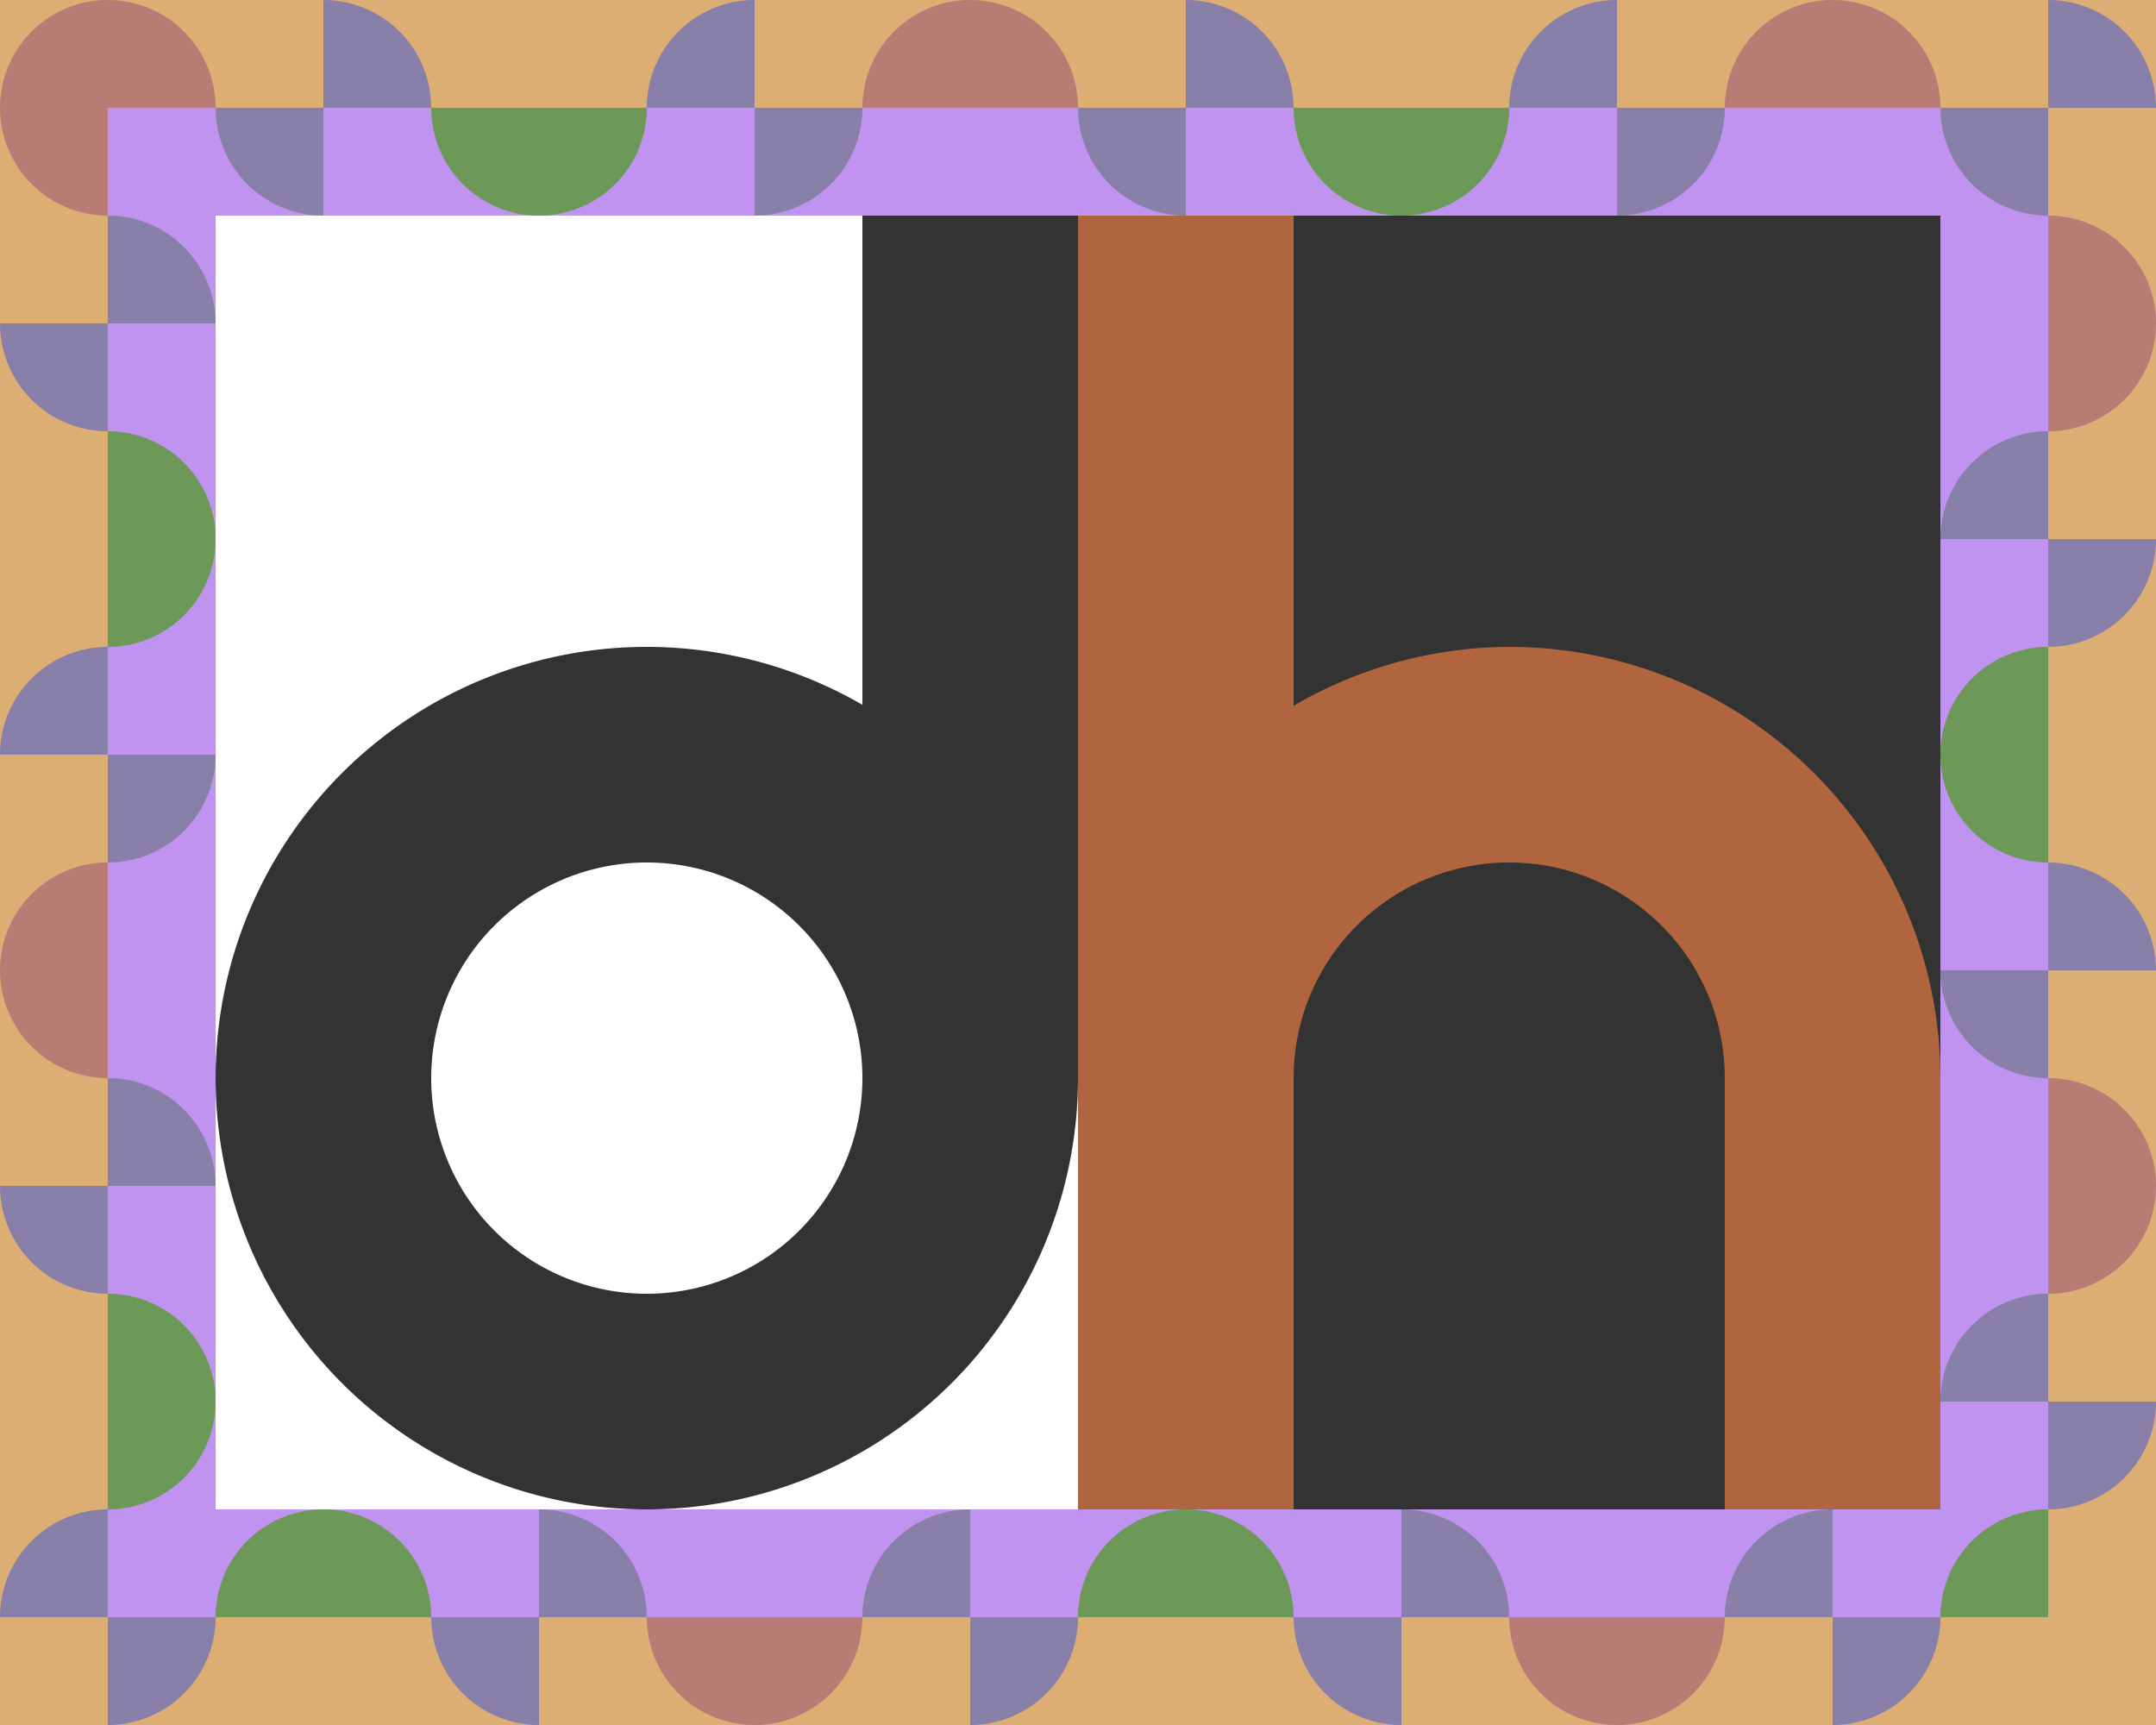 <?xml version="1.0" encoding="UTF-8" standalone="no"?>
<svg
   width="1000"
   height="800"
   viewBox="35 35 1000 800"
   version="1.1"
   id="svg4"
   sodipodi:docname="Discrete_helpers_icon_framed.svg"
   inkscape:version="1.3.2 (1:1.3.2+202311252150+091e20ef0f)"
   xmlns:inkscape="http://www.inkscape.org/namespaces/inkscape"
   xmlns:sodipodi="http://sodipodi.sourceforge.net/DTD/sodipodi-0.dtd"
   xmlns="http://www.w3.org/2000/svg"
   xmlns:svg="http://www.w3.org/2000/svg">
  <defs
     id="defs4" />
  <sodipodi:namedview
     id="namedview4"
     pagecolor="#ffffff"
     bordercolor="#666666"
     borderopacity="1.0"
     inkscape:showpageshadow="2"
     inkscape:pageopacity="0.0"
     inkscape:pagecheckerboard="0"
     inkscape:deskcolor="#d1d1d1"
     showgrid="true"
     inkscape:zoom="1.0775"
     inkscape:cx="394.43155"
     inkscape:cy="379.58237"
     inkscape:window-width="3440"
     inkscape:window-height="1403"
     inkscape:window-x="1920"
     inkscape:window-y="0"
     inkscape:window-maximized="1"
     inkscape:current-layer="svg4" />
  <path
     style="color:#000000;fill:#ddae74;stroke-linecap:round;-inkscape-stroke:none"
     d="M 35,35 V 835 H 1035 V 35 Z"
     id="rect6"
     sodipodi:nodetypes="ccccc" />
  <path
     style="color:#000000;fill:#bf93ef;stroke-linecap:round;-inkscape-stroke:none"
     d="M 85,85 V 785 H 985 V 85 Z"
     id="rect5"
     sodipodi:nodetypes="ccccc" />
  <path
     style="fill:#ffffff;fill-opacity:1;stroke-width:4"
     d="M 135,135 H 535 V 735 H 135 Z"
     id="path1" />
  <path
     style="fill:#333333;fill-opacity:1;stroke-width:4"
     d="M 535,135 H 935 V 735 H 535 Z"
     id="path2" />
  <path
     style="opacity:1;fill:#333333;fill-opacity:1;stroke:none;stroke-width:70;stroke-dasharray:none;stroke-opacity:1"
     d="M 435,135 V 361.857 A 200,200 0 0 0 335,335 200,200 0 0 0 135,535 200,200 0 0 0 335,735 200,200 0 0 0 535,535 V 135 Z M 335,435 A 100,100 0 0 1 435,535 100,100 0 0 1 335,635 100,100 0 0 1 235,535 100,100 0 0 1 335,435 Z"
     id="path3" />
  <path
     style="opacity:1;fill:#b0653e;fill-opacity:1;stroke:none;stroke-width:70;stroke-dasharray:none;stroke-opacity:1"
     d="M 535,135 V 735 H 635 V 535 A 100,100 0 0 1 735,435 100,100 0 0 1 835,535 V 735 H 935 V 535 A 200,200 0 0 0 735,335 200,200 0 0 0 635,362.313 V 135 Z"
     id="path4" />
  <path
     id="path6-3-3-0-2-7"
     style="fill:#b97c74;fill-opacity:1;stroke:none;stroke-width:100;stroke-linecap:round;stroke-dasharray:none;stroke-opacity:1"
     d="m 385,835 a 50,50 0 0 1 -50,-50 h 100 a 50,50 0 0 1 -50,50 z m 400,0 a 50,50 0 0 1 -50,-50 h 100 a 50,50 0 0 1 -50,50 z M 985,635 V 535 a 50,50 0 0 1 50,50 50,50 0 0 1 -50,50 z M 85,535 A 50,50 0 0 1 35,485 50,50 0 0 1 85,435 Z M 985,235 V 135 a 50,50 0 0 1 50,50 50,50 0 0 1 -50,50 z M 85,135 A 50,50 0 0 1 35,85 50,50 0 0 1 85,35 50,50 0 0 1 135,85 H 85 Z M 435,85 a 50,50 0 0 1 50,-50 50,50 0 0 1 50,50 z m 400,0 a 50,50 0 0 1 50,-50 50,50 0 0 1 50,50 z" />
  <path
     id="path6-3-3-0-2-7-1"
     style="fill:#6c9858;fill-opacity:1;stroke:none;stroke-width:100;stroke-linecap:round;stroke-dasharray:none;stroke-opacity:1"
     d="m 135,785 a 50,50 0 0 1 50,-50 50,50 0 0 1 50,50 z m 400,0 a 50,50 0 0 1 50,-50 50,50 0 0 1 50,50 z m 400,0 a 50,50 0 0 1 50,-50 v 50 z M 85,735 V 635 a 50,50 0 0 1 50,50 50,50 0 0 1 -50,50 z M 985,435 a 50,50 0 0 1 -50,-50 50,50 0 0 1 50,-50 z M 85,335 V 235 a 50,50 0 0 1 50,50 50,50 0 0 1 -50,50 z M 285,135 A 50,50 0 0 1 235,85 h 100 a 50,50 0 0 1 -50,50 z m 400,0 A 50,50 0 0 1 635,85 h 100 a 50,50 0 0 1 -50,50 z" />
  <path
     id="path6-3-1-07-8"
     style="opacity:1;fill:#8880a9;fill-opacity:1;stroke:none;stroke-width:100;stroke-linecap:round;stroke-dasharray:none;stroke-opacity:1"
     d="m 85,835 v -50 h 50 a 50,50 0 0 1 -50,50 z m 0,-50 H 35 a 50,50 0 0 1 50,-50 z m 200,50 a 50,50 0 0 1 -50,-50 h 50 z m 0,-50 v -50 a 50,50 0 0 1 50,50 z m 200,50 v -50 h 50 a 50,50 0 0 1 -50,50 z m 0,-50 h -50 a 50,50 0 0 1 50,-50 z m 200,50 a 50,50 0 0 1 -50,-50 h 50 z m 0,-50 v -50 a 50,50 0 0 1 50,50 z m 200,50 v -50 h 50 a 50,50 0 0 1 -50,50 z m 0,-50 h -50 a 50,50 0 0 1 50,-50 z m 100,-50 v -50 h 50 a 50,50 0 0 1 -50,50 z m 0,-50 h -50 a 50,50 0 0 1 50,-50 z M 85,635 A 50,50 0 0 1 35,585 h 50 z m 0,-50 v -50 a 50,50 0 0 1 50,50 z m 900,-50 a 50,50 0 0 1 -50,-50 h 50 z m 0,-50 v -50 a 50,50 0 0 1 50,50 z M 85,435 v -50 h 50 a 50,50 0 0 1 -50,50 z m 0,-50 H 35 a 50,50 0 0 1 50,-50 z m 900,-50 v -50 h 50 a 50,50 0 0 1 -50,50 z m 0,-50 h -50 a 50,50 0 0 1 50,-50 z M 85,235 A 50,50 0 0 1 35,185 h 50 z m 0,-50 v -50 a 50,50 0 0 1 50,50 z M 185,135 A 50,50 0 0 1 135,85 h 50 z m 0,-50 V 35 a 50,50 0 0 1 50,50 z m 200,50 V 85 h 50 a 50,50 0 0 1 -50,50 z m 0,-50 h -50 a 50,50 0 0 1 50,-50 z m 200,50 A 50,50 0 0 1 535,85 h 50 z m 0,-50 V 35 a 50,50 0 0 1 50,50 z m 200,50 V 85 h 50 a 50,50 0 0 1 -50,50 z m 0,-50 h -50 a 50,50 0 0 1 50,-50 z m 200,50 A 50,50 0 0 1 935,85 h 50 z m 0,-50 V 35 a 50,50 0 0 1 50,50 z" />
</svg>

